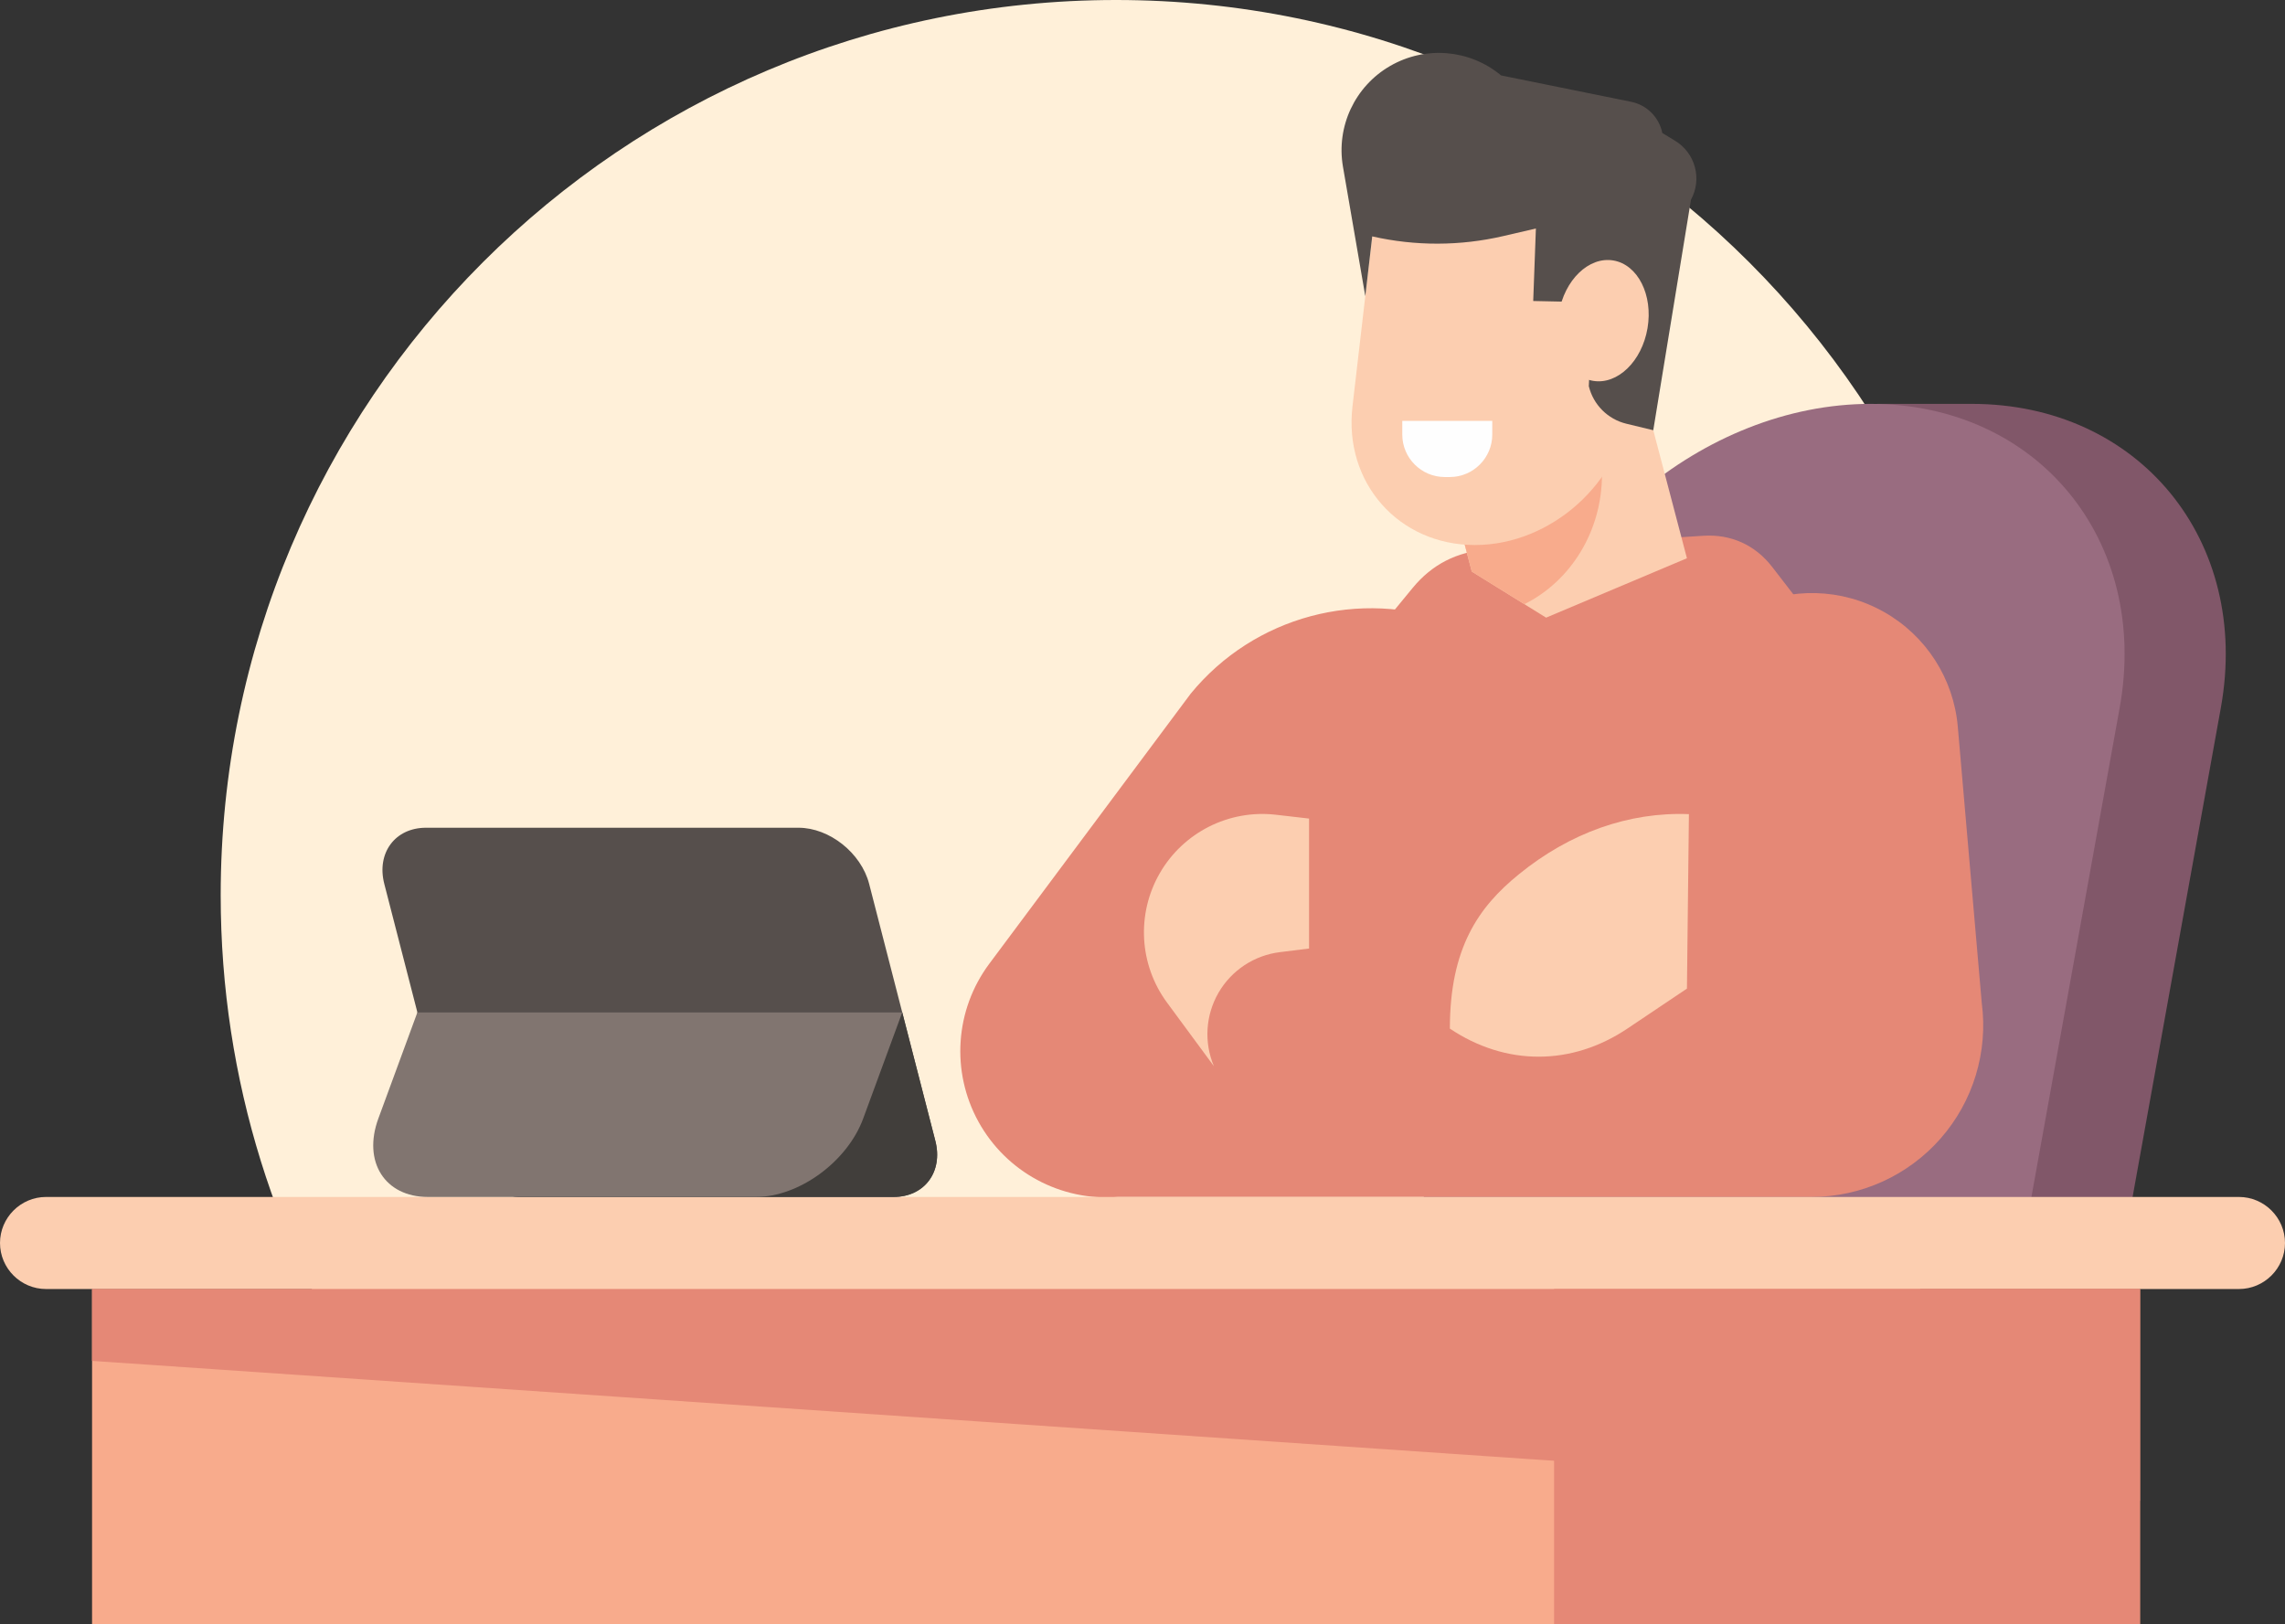 <?xml version="1.0" encoding="UTF-8"?>
<!DOCTYPE svg PUBLIC "-//W3C//DTD SVG 1.1//EN" "http://www.w3.org/Graphics/SVG/1.1/DTD/svg11.dtd">
<!-- Creator: CorelDRAW 2020 (64 Bit) -->
<svg xmlns="http://www.w3.org/2000/svg" xml:space="preserve" width="174.632mm" height="124.16mm" version="1.1" shape-rendering="geometricPrecision" text-rendering="geometricPrecision" image-rendering="optimizeQuality" fill-rule="evenodd" clip-rule="evenodd"
viewBox="0 0 17463.92 12416.55"
 xmlns:xlink="http://www.w3.org/1999/xlink"
 xmlns:xodm="http://www.corel.com/coreldraw/odm/2003">
 <rect x="0" y="0" width="17463.92" height="12416.55" fill="#333333" stroke="none"/>
 <g id="Camada_x0020_1">
  <path fill="#FFF0D9" d="M8529.53 0c3779.21,0 6842.9,3063.68 6842.9,6842.9 0,1414.45 -429.28,2728.67 -1164.47,3819.51l-11356.83 0c-735.28,-1090.83 -1164.49,-2405.06 -1164.49,-3819.51 0,-3779.21 3063.67,-6842.9 6842.89,-6842.9z"/>
  <path fill="#815769" d="M14370.63 3087.11l700.01 0c1277.14,0 2133.55,1044.93 1903.14,2322.04l-720.75 3995.58c-9.56,52.95 -60.68,96.38 -113.74,96.38l-4451.32 0c-53.06,0 -88.62,-43.43 -79.02,-96.38l847.01 -4695.56c160.99,-892.18 1022.5,-1622.07 1914.68,-1622.07z"/>
  <path fill="#996C80" d="M14297.32 3087.11l0.07 0c1277.14,0 2133.55,1044.93 1903.14,2322.04l-720.68 3995.58c-9.63,52.95 -60.75,96.38 -113.74,96.38l-4451.46 0c-52.91,0 -88.54,-43.43 -78.88,-96.38l720.65 -3995.58c230.45,-1277.11 1463.84,-2322.04 2740.91,-2322.04z"/>
  <path fill="#E58876" d="M13845.08 9149.2c378.09,0 737.72,-162.96 986.93,-447.23 249.22,-284.25 363.69,-662.16 314.2,-1036.96l-183.07 -2110.66c-31.96,-368.1 -243.71,-696.62 -565.7,-877.71 -322.06,-181.09 -712.78,-191.4 -1043.91,-27.48l-626.42 269.07 -1108.41 38.49 -510.73 -192.74c-715.22,-269.81 -1523.01,-53.44 -2007.46,537.94l-1539.26 2064.25c-262.23,351.66 -294.55,824.16 -82.84,1208.21 211.75,384.06 628.58,608.88 1065.86,574.8l5300.81 0z"/>
  <path fill="#E58876" d="M14105.26 5059.71l-561.64 -727.42c-128.42,-166.27 -314.94,-250.59 -524.71,-237.08l-1653.15 106.37c-229.46,14.74 -421.41,113.13 -567.57,290.62l-846.84 1028.99 2756.83 361.82 1397.09 -823.31z"/>
  <polygon fill="#FCCEB0" points="10834.18,2793.02 12505.46,2793.02 12893.03,4267.05 11816.6,4721.1 11248.5,4368.8 "/>
  <path fill="#F8AB8C" d="M10834.18 2793.02l1046.3 0c222.23,200.67 363.2,499.76 363.2,833.92 0,438.49 -242.69,816.68 -593.08,991.24l-402.11 -249.39 -414.32 -1575.77z"/>
  <path fill="#FCCEB0" d="M10532.79 1420.02l2117.07 0 -196.08 1687.45c-67.67,582.21 -599.32,1058.55 -1181.51,1058.55l0 0c-582.24,0 -1003.12,-476.34 -935.53,-1058.55l196.05 -1687.45z"/>
  <path fill="#FCCEB0" d="M351.82 9149.2l16760.25 0c193.47,0 351.84,158.41 351.84,351.84l0 0.07c0,193.44 -158.38,351.76 -351.84,351.76l-16760.25 0c-193.52,0 -351.82,-158.33 -351.82,-351.76l0 -0.07c0,-193.44 158.31,-351.84 351.82,-351.84z"/>
  <polygon fill="#F8AB8C" points="703.57,12416.55 16355.51,12416.55 16355.51,9852.88 703.57,9852.88 "/>
  <polygon fill="#E58876" points="703.57,10402.21 16355.51,11471.96 16355.51,9852.88 703.57,9852.88 "/>
  <path fill="#FEFEFE" d="M11080.64 3646.28l-38.67 0c-178.8,0 -324.53,-145.77 -324.53,-324.49l0 -104.67 687.74 0 0 104.67c0,178.73 -145.82,324.49 -324.53,324.49z"/>
  <polygon fill="#E58876" points="11877.66,12416.55 16355.51,12416.55 16355.51,9852.88 11877.66,9852.88 "/>
  <path fill="#FCCEB0" d="M10005.05 6256.87l0 993.25 -224.17 27.97c-196.15,24.52 -369.52,139.5 -468.33,310.67 -98.81,171.25 -111.76,378.8 -34.86,560.94l-358.39 -486.4c-213.23,-289.43 -234.82,-677.71 -55.04,-989.19 179.75,-311.34 526.83,-486.78 884.18,-446.81l256.62 29.56z"/>
  <path fill="#FCCEB0" d="M11607.35 6683.79c390.2,-318.57 842.43,-478.78 1300.78,-460.75l-15.1 1333.62 -455.53 305.76c-426.24,286.11 -930.13,286.11 -1356.38,0 0,-614.99 217.74,-928.16 526.22,-1178.64z"/>
  <path fill="#564F4C" d="M10434.78 2263.76l-170.72 -989.44c-52.99,-307.07 91.08,-614.6 360.97,-770.36 269.81,-155.83 608.14,-126.87 847.58,72.53l993.67 201.48c120.26,24.38 214.18,118.33 238.56,238.53l98.81 60.25c153.58,93.7 206.56,291.51 120.37,449.5l-288.3 1762.19 -205.47 -49.6c-141.97,-34.25 -252.88,-145.14 -287.2,-287.17l29.28 -641.27 -454.15 -9.67 20.46 -554.16 -248.93 57.82c-329.51,76.55 -672.04,77.4 -1001.9,2.5l-53.05 456.87z"/>
  <path fill="#FCCEB0" d="M12330.51 1990.95c187.26,31.64 304.28,263.21 261.34,517.29 -42.93,254.08 -229.45,434.47 -416.68,402.82 -187.27,-31.6 -304.28,-263.18 -261.35,-517.33 42.93,-254.08 229.46,-434.39 416.69,-402.78z"/>
  <path fill="#564F4C" d="M3255.62 6327.01l2847.51 0c235.98,0 478.77,193.09 539.63,429.03l505.83 1964.1c60.75,236.09 -82.55,429.07 -318.46,429.07l-2847.6 0c-235.88,0 -478.74,-192.98 -539.55,-429.07l-505.9 -1964.1c-60.73,-235.94 82.54,-429.03 318.54,-429.03z"/>
  <path fill="#413E3B" d="M6895.67 7738.17l252.92 981.96c60.75,236.09 -82.55,429.07 -318.46,429.07l-2847.6 0c-235.88,0 -478.74,-192.98 -539.55,-429.07l-252.91 -981.96 3705.6 0z"/>
  <path fill="#817570" d="M3190.07 7738.17l3705.6 0 -298.46 811.74c-121.25,329.61 -490.06,599.28 -819.74,599.28l-2506.96 0c-329.59,0 -500.13,-269.67 -378.94,-599.28l298.5 -811.74z"/>
 </g>
</svg>
